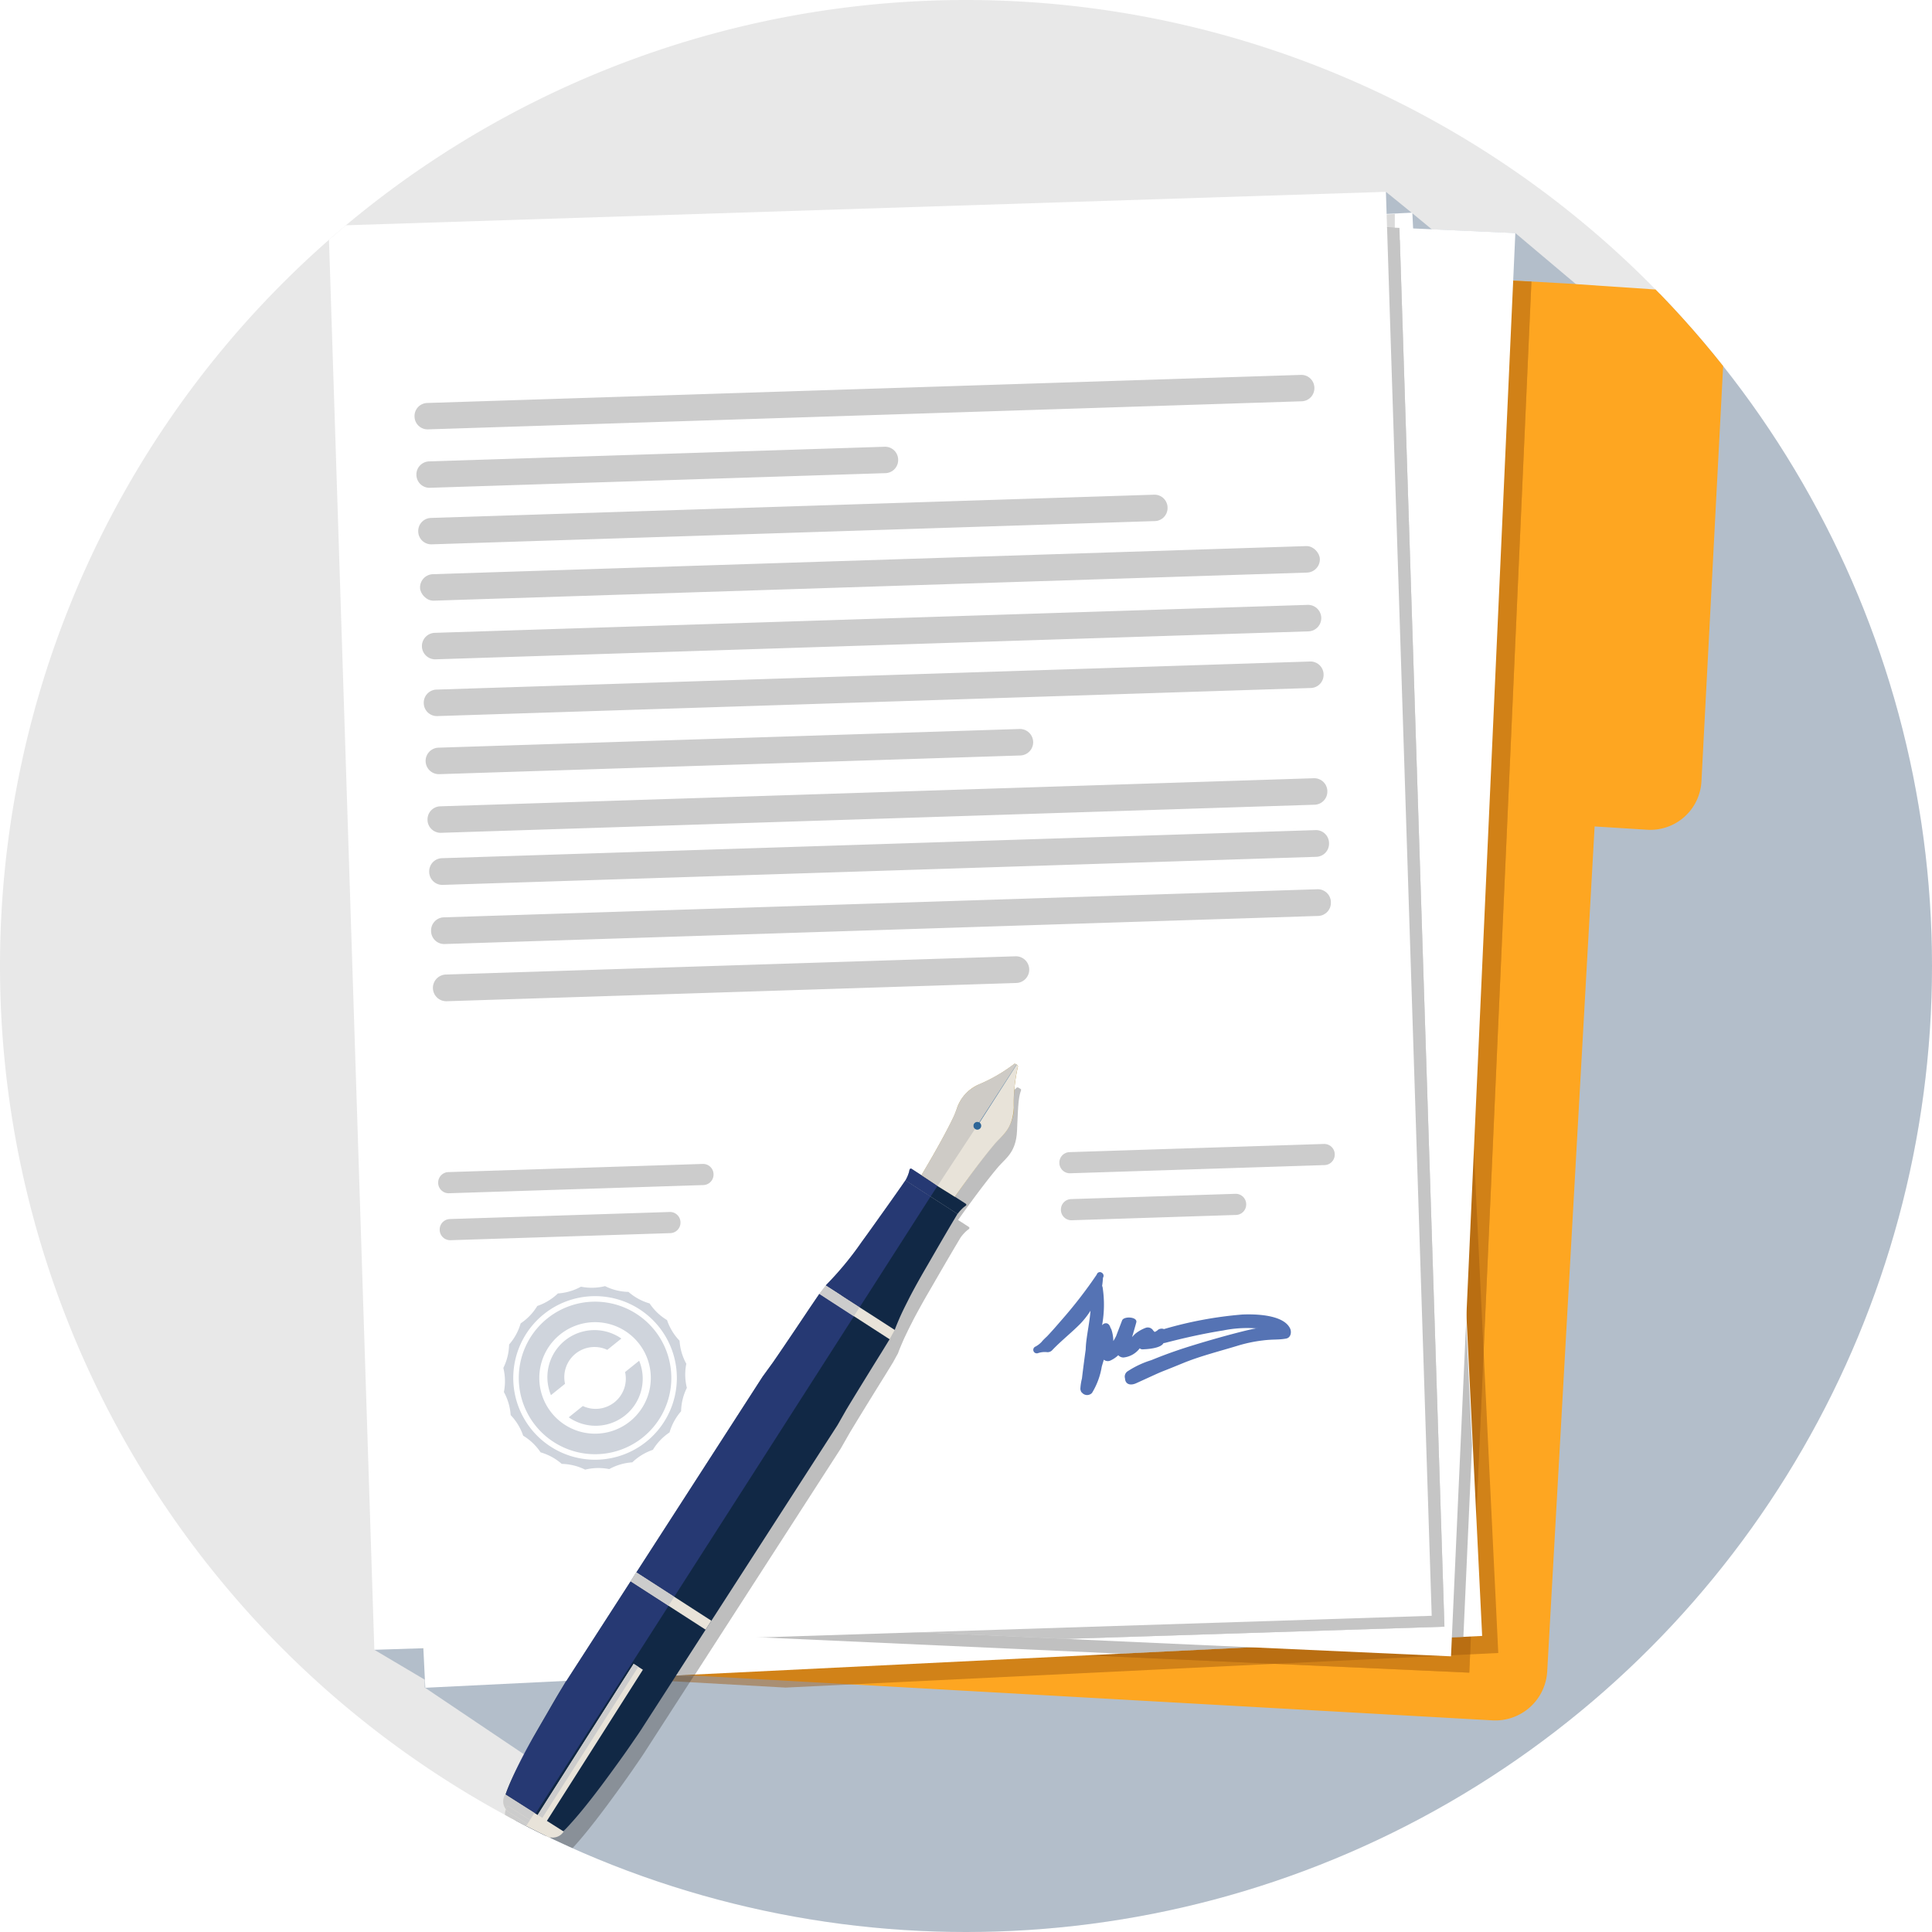 <svg xmlns="http://www.w3.org/2000/svg" xmlns:xlink="http://www.w3.org/1999/xlink" width="134" height="134" viewBox="0 0 134 134">
  <defs>
    <clipPath id="clip-path">
      <circle id="Elipse_6019" data-name="Elipse 6019" cx="67" cy="67" r="67" transform="translate(101 3.636)" fill="#f3f9ff"/>
    </clipPath>
    <linearGradient id="linear-gradient" x1="-29.043" y1="16.82" x2="-29.043" y2="15.809" gradientUnits="objectBoundingBox">
      <stop offset="0.006" stop-color="#bd9e3c"/>
      <stop offset="0.008" stop-color="#c5a643"/>
      <stop offset="0.013" stop-color="#d6b552"/>
      <stop offset="0.02" stop-color="#e2c05d"/>
      <stop offset="0.03" stop-color="#e9c763"/>
      <stop offset="0.056" stop-color="#ebc965"/>
      <stop offset="0.063" stop-color="#efd770"/>
      <stop offset="0.074" stop-color="#f4e87d"/>
      <stop offset="0.088" stop-color="#f8f487"/>
      <stop offset="0.108" stop-color="#fafb8c"/>
      <stop offset="0.163" stop-color="#fbfd8e"/>
      <stop offset="0.227" stop-color="#fafb8c"/>
      <stop offset="0.251" stop-color="#f9f585"/>
      <stop offset="0.267" stop-color="#f8ec79"/>
      <stop offset="0.28" stop-color="#f6de68"/>
      <stop offset="0.292" stop-color="#f4cc53"/>
      <stop offset="0.292" stop-color="#f4cc52"/>
      <stop offset="0.293" stop-color="#e6c04d"/>
      <stop offset="0.295" stop-color="#bd9b3f"/>
      <stop offset="0.297" stop-color="#977933"/>
      <stop offset="0.3" stop-color="#775c28"/>
      <stop offset="0.302" stop-color="#5c441e"/>
      <stop offset="0.305" stop-color="#463017"/>
      <stop offset="0.309" stop-color="#352111"/>
      <stop offset="0.313" stop-color="#29160d"/>
      <stop offset="0.32" stop-color="#22100b"/>
      <stop offset="0.337" stop-color="#210f0b"/>
      <stop offset="0.351" stop-color="#3c2610"/>
      <stop offset="0.372" stop-color="#614517"/>
      <stop offset="0.396" stop-color="#81611d"/>
      <stop offset="0.422" stop-color="#9c7823"/>
      <stop offset="0.452" stop-color="#b28b27"/>
      <stop offset="0.487" stop-color="#c3992a"/>
      <stop offset="0.53" stop-color="#cfa32d"/>
      <stop offset="0.591" stop-color="#d6a92e"/>
      <stop offset="0.758" stop-color="#d8ab2f"/>
      <stop offset="0.764" stop-color="#d8ab2f"/>
      <stop offset="0.798" stop-color="#d8ab2f"/>
      <stop offset="0.852" stop-color="#d6a92e"/>
      <stop offset="0.872" stop-color="#d0a22a"/>
      <stop offset="0.886" stop-color="#c69624"/>
      <stop offset="0.897" stop-color="#b7851c"/>
      <stop offset="0.904" stop-color="#a97514"/>
      <stop offset="0.914" stop-color="#ae8021"/>
      <stop offset="0.927" stop-color="#b2892d"/>
      <stop offset="0.947" stop-color="#b58f34"/>
      <stop offset="1" stop-color="#b69136"/>
    </linearGradient>
  </defs>
  <g id="Grupo_898332" data-name="Grupo 898332" transform="translate(-389 -3496)">
    <path id="Trazado_663039" data-name="Trazado 663039" d="M67,0A67,67,0,1,1,0,67,67,67,0,0,1,67,0Z" transform="translate(389 3496)" fill="#e8e8e8"/>
    <g id="Enmascarar_grupo_217" data-name="Enmascarar grupo 217" transform="translate(288 3492.364)" clip-path="url(#clip-path)">
      <g id="Grupo_887832" data-name="Grupo 887832" transform="translate(-113.952 -155.711)">
        <path id="Trazado_620001" data-name="Trazado 620001" d="M262.913,273.774l3.5,2.074-.008.541,8.514,5.728-1.983,4.035,21.289,16.1h86.9V202.459l-26.241-22.4-8.624-1-4.2-3.541-5.8-.262-1.356-1.12-1.82-1.478Z" transform="translate(-21.998 0)" fill="#25517b" opacity="0.27"/>
        <path id="Trazado_620002" data-name="Trazado 620002" d="M372.045,199.48a3.548,3.548,0,0,0-3.3-3.726l-6.981-.472c-.069-.008-.138-.014-.208-.018l-.35-.02h0l-71.554-4.015a3.606,3.606,0,0,0-3.8,3.4l-5.186,92.432a3.606,3.606,0,0,0,3.4,3.8l71.9,4.035a3.606,3.606,0,0,0,3.8-3.4l3.288-58.6,3.643.228a3.548,3.548,0,0,0,3.766-3.356Z" transform="translate(-37.502 -16.228)" fill="#fea621"/>
        <g id="Grupo_885813" data-name="Grupo 885813" transform="translate(243.56 176.128)" opacity="0.46">
          <path id="Trazado_620003" data-name="Trazado 620003" d="M338.316,200.206a3.588,3.588,0,0,0-1.93.436l6.162-.2Z" transform="translate(-329.763 -200.2)" fill="#9d570c"/>
          <path id="Trazado_620004" data-name="Trazado 620004" d="M330.44,299.907l26.741,1.209,4.31-96.485-64.825-2.5-6.162.2a3.6,3.6,0,0,0-1.872,2.963l-2.927,52.172L283.882,297.8Z" transform="translate(-283.882 -201.885)" fill="#9d570c"/>
          <path id="Trazado_620005" data-name="Trazado 620005" d="M330.44,299.907l26.741,1.209,4.31-96.485-64.825-2.5-6.162.2a3.6,3.6,0,0,0-1.872,2.963l-2.927,52.172L283.882,297.8Z" transform="translate(-283.882 -201.885)" fill="#9d570c" opacity="0.56"/>
        </g>
        <g id="Grupo_885814" data-name="Grupo 885814" transform="translate(240.785 176.987)" opacity="0.46">
          <path id="Trazado_620006" data-name="Trazado 620006" d="M269.745,218.76l-7.861.382,3.627,74.631,4.186-74.6A3.633,3.633,0,0,1,269.745,218.76Z" transform="translate(-261.884 -217.279)" fill="#9d570c"/>
          <path id="Trazado_620007" data-name="Trazado 620007" d="M360.473,208.987l-35.119-1.971L294.867,208.5a3.647,3.647,0,0,0-.048.417l-4.186,74.6,1.034,21.286a3.593,3.593,0,0,0,1.363.351l22.627,1.27,49.433-2.4Z" transform="translate(-287.006 -207.016)" fill="#9d570c"/>
        </g>
        <rect id="Rectángulo_296206" data-name="Rectángulo 296206" width="73.375" height="98.814" transform="matrix(0.999, -0.049, 0.049, 0.999, 239.608, 177.692)" fill="#fff"/>
        <g id="Grupo_885815" data-name="Grupo 885815" transform="translate(239.608 175.119)" opacity="0.69">
          <path id="Trazado_620008" data-name="Trazado 620008" d="M252.551,210l3.986,82.038,3.725-82.413Z" transform="translate(-252.551 -207.43)" fill="gray"/>
          <path id="Trazado_620009" data-name="Trazado 620009" d="M353.548,193.127l-20.435-.924-45.234,2.2-3.725,82.413.589,12.118,48.538,2.194,23.728-1.153.6-13.283Z" transform="translate(-280.167 -192.203)" fill="gray" opacity="0.7"/>
        </g>
        <g id="Grupo_885816" data-name="Grupo 885816" transform="translate(242.292 174.132)">
          <path id="Trazado_620010" data-name="Trazado 620010" d="M674.118,192.811l-8.039-.363,3.12,97.023-26.284.845,26.741,1.209Z" transform="translate(-596.357 -191.43)" fill="#fff"/>
          <path id="Trazado_620011" data-name="Trazado 620011" d="M343.553,185.4l-22.52-1.018-42.89,1.379-4.312,95.4,46.559,2.1,26.284-.845Z" transform="translate(-273.83 -184.379)" fill="#fff"/>
          <path id="Trazado_620012" data-name="Trazado 620012" d="M343.553,185.4l-22.52-1.018-42.89,1.379-4.312,95.4,46.559,2.1,26.284-.845Z" transform="translate(-273.83 -184.379)" fill="gray" opacity="0.46"/>
        </g>
        <g id="Grupo_885822" data-name="Grupo 885822" transform="translate(237.739 172.653)">
          <rect id="Rectángulo_296207" data-name="Rectángulo 296207" width="73.375" height="98.814" transform="translate(0 2.358) rotate(-1.842)" fill="#fff"/>
          <path id="Trazado_620013" data-name="Trazado 620013" d="M346.553,275.126l-60.6,1.948a.906.906,0,0,1-.935-.877v-.018a.906.906,0,0,1,.877-.935l60.6-1.948a.906.906,0,0,1,.935.877v.018A.906.906,0,0,1,346.553,275.126Z" transform="translate(-279.054 -260.6)" fill="#ccc"/>
          <path id="Trazado_620014" data-name="Trazado 620014" d="M318.587,314.637l-31.6,1.016a.906.906,0,0,1-.935-.877v-.018a.906.906,0,0,1,.877-.935l31.6-1.016a.906.906,0,0,1,.935.877v.018A.906.906,0,0,1,318.587,314.637Z" transform="translate(-279.957 -295.127)" fill="#ccc"/>
          <path id="Trazado_620015" data-name="Trazado 620015" d="M338.146,340.991l-50.16,1.613a.906.906,0,0,1-.935-.877v-.018a.906.906,0,0,1,.877-.935l50.16-1.613a.906.906,0,0,1,.935.877v.018A.906.906,0,0,1,338.146,340.991Z" transform="translate(-280.83 -318.156)" fill="#ccc"/>
          <rect id="Rectángulo_296208" data-name="Rectángulo 296208" width="62.442" height="1.838" rx="0.919" transform="translate(6.317 26.548) rotate(-1.842)" fill="#ccc"/>
          <path id="Rectángulo_296209" data-name="Rectángulo 296209" d="M.919,0h60.6a.919.919,0,0,1,.919.919v0a.919.919,0,0,1-.919.919H.919A.919.919,0,0,1,0,.919v0A.919.919,0,0,1,.919,0Z" transform="matrix(0.999, -0.032, 0.032, 0.999, 6.448, 30.616)" fill="#ccc"/>
          <path id="Trazado_620016" data-name="Trazado 620016" d="M351.617,432.719l-60.591,1.948a.91.91,0,0,1-.939-.88v-.018a.91.91,0,0,1,.88-.939l60.591-1.948a.91.91,0,0,1,.939.88v.018A.91.91,0,0,1,351.617,432.719Z" transform="translate(-283.483 -398.307)" fill="#ccc"/>
          <path id="Rectángulo_296210" data-name="Rectángulo 296210" d="M.919,0H41.24a.919.919,0,0,1,.919.919v0a.919.919,0,0,1-.919.919H.919A.919.919,0,0,1,0,.919v0A.919.919,0,0,1,.919,0Z" transform="translate(6.704 38.581) rotate(-1.842)" fill="#ccc"/>
          <path id="Trazado_620017" data-name="Trazado 620017" d="M354.6,525.435l-60.591,1.948a.91.91,0,0,1-.939-.88v-.033a.91.91,0,0,1,.88-.939l60.591-1.948a.91.91,0,0,1,.939.88v.033A.91.91,0,0,1,354.6,525.435Z" transform="translate(-286.088 -479.314)" fill="#ccc"/>
          <path id="Trazado_620018" data-name="Trazado 620018" d="M355.643,557.947l-60.591,1.948a.91.91,0,0,1-.939-.88v-.033a.91.91,0,0,1,.88-.938l60.591-1.948a.91.91,0,0,1,.938.88v.034A.91.91,0,0,1,355.643,557.947Z" transform="translate(-287.001 -507.725)" fill="#ccc"/>
          <path id="Trazado_620019" data-name="Trazado 620019" d="M316.41,708.56l-17.647.567a.728.728,0,0,1-.751-.7v-.015a.728.728,0,0,1,.7-.751l17.647-.567a.728.728,0,0,1,.752.7v.015A.729.729,0,0,1,316.41,708.56Z" transform="translate(-290.408 -639.672)" fill="#ccc"/>
          <path id="Trazado_620020" data-name="Trazado 620020" d="M314.843,734.991l-15.249.49a.728.728,0,0,1-.752-.7v-.015a.729.729,0,0,1,.7-.752l15.249-.49a.728.728,0,0,1,.752.7v.015A.728.728,0,0,1,314.843,734.991Z" transform="translate(-291.133 -662.769)" fill="#ccc"/>
          <path id="Trazado_620021" data-name="Trazado 620021" d="M657.969,697.577l-17.647.568a.729.729,0,0,1-.752-.7v-.015a.728.728,0,0,1,.7-.751l17.647-.567a.728.728,0,0,1,.752.7v.015A.728.728,0,0,1,657.969,697.577Z" transform="translate(-588.881 -630.075)" fill="#ccc"/>
          <path id="Trazado_620022" data-name="Trazado 620022" d="M652.553,724.99l-11.4.367a.728.728,0,0,1-.751-.7v-.015a.728.728,0,0,1,.7-.752l11.4-.366a.728.728,0,0,1,.751.7v.015A.728.728,0,0,1,652.553,724.99Z" transform="translate(-589.606 -654.029)" fill="#ccc"/>
          <path id="Rectángulo_296211" data-name="Rectángulo 296211" d="M.927,0H40.476A.926.926,0,0,1,41.4.926v0a.927.927,0,0,1-.927.927H.927A.927.927,0,0,1,0,.927v0A.927.927,0,0,1,.927,0Z" transform="matrix(0.999, -0.032, 0.032, 0.999, 7.21, 54.316)" fill="#ccc"/>
          <path id="Trazado_620023" data-name="Trazado 620023" d="M353.681,496.9l-60.591,1.948a.91.91,0,0,1-.939-.88v-.018a.91.91,0,0,1,.88-.939l60.591-1.948a.91.91,0,0,1,.939.88v.018A.91.91,0,0,1,353.681,496.9Z" transform="translate(-285.286 -454.392)" fill="#ccc"/>
          <g id="Grupo_885819" data-name="Grupo 885819" transform="translate(48.867 74.921)">
            <g id="Grupo_885818" data-name="Grupo 885818">
              <path id="Trazado_620024" data-name="Trazado 620024" d="M747.282,797.452l-.041.013.056-.012Z" transform="translate(-731.836 -793.557)" fill="#5573b4"/>
              <g id="Grupo_885817" data-name="Grupo 885817">
                <path id="Trazado_620025" data-name="Trazado 620025" d="M642.943,770.485c-.469-.965-2.438-1-3.324-.959a27.13,27.13,0,0,0-5.423,1.01.427.427,0,0,0-.481.115l-.165.088a.231.231,0,0,0-.084-.081.439.439,0,0,0-.531-.212,2.656,2.656,0,0,0-.712.4,2.8,2.8,0,0,0-.237.246c.063-.21.237-.806.294-1.023.1-.387-.866-.45-.986-.133-.041.109-.235.616-.315.821l-.1.263a3.249,3.249,0,0,1-.194.345,2.559,2.559,0,0,0-.132-.8.488.488,0,0,0-.059-.109c-.08-.27-.225-.364-.423-.311a.354.354,0,0,0-.166.131,7.936,7.936,0,0,0,.04-2.63.446.446,0,0,0-.036-.107,5.341,5.341,0,0,0,.057-.558l.011-.021a.244.244,0,0,0-.083-.329.224.224,0,0,0-.356.12h0a31.628,31.628,0,0,1-2.5,3.224c-.337.394-.662.761-.943,1.058-.109.1-.219.208-.323.317a.518.518,0,0,0-.042.054,1.639,1.639,0,0,1-.438.342.244.244,0,0,0,.149.464h0a1.456,1.456,0,0,1,.64-.076.43.43,0,0,0,.373-.143c.612-.643,1.313-1.19,1.938-1.821a5.788,5.788,0,0,0,.711-.908c-.056.736-.217,1.471-.3,2.2-.018.167-.027.335-.034.5-.1.715-.189,1.405-.259,2a3.7,3.7,0,0,0-.109.694.373.373,0,0,0,.032.166.192.192,0,0,0,.077.119.465.465,0,0,0,.7.02,5.072,5.072,0,0,0,.674-1.821c.047-.162.095-.322.143-.482a.437.437,0,0,0,.42.074,1.939,1.939,0,0,0,.582-.385.482.482,0,0,0,.359.159,1.614,1.614,0,0,0,1.13-.638.249.249,0,0,0,.16.069h0a.346.346,0,0,0,.1,0c.3-.011,1.209-.073,1.39-.432a.54.54,0,0,0,.118-.016c1.329-.345,2.654-.642,4.026-.86a8.288,8.288,0,0,1,2.25-.145c.129-.04.273-.083.014,0-.215.063-.156.043-.056.012-1.285.258-4.182,1.094-5.464,1.54-.582.2-1.164.42-1.731.653a6.429,6.429,0,0,0-1.627.76.443.443,0,0,0-.2.513c.018.387.349.522.781.325,2.4-1.094,1.036-.486,3.234-1.388,1.2-.493,2.56-.832,3.8-1.211a9.993,9.993,0,0,1,1.727-.364c.741-.094,1.1-.031,1.638-.132C643.011,771.122,643.06,770.727,642.943,770.485Z" transform="translate(-625.122 -766.579)" fill="#5573b4"/>
              </g>
            </g>
          </g>
          <g id="Grupo_885821" data-name="Grupo 885821" transform="translate(12.106 75.886)">
            <g id="Grupo_885820" data-name="Grupo 885820">
              <path id="Trazado_620026" data-name="Trazado 620026" d="M345.077,776.594a3.838,3.838,0,0,1-1.208-1.155,3.838,3.838,0,0,1-1.466-.8,3.836,3.836,0,0,1-1.624-.4,3.834,3.834,0,0,1-1.671.038,3.839,3.839,0,0,1-1.6.469,3.839,3.839,0,0,1-1.429.868,3.836,3.836,0,0,1-1.155,1.208,3.836,3.836,0,0,1-.8,1.466,3.835,3.835,0,0,1-.4,1.624,3.832,3.832,0,0,1,.038,1.671,3.837,3.837,0,0,1,.469,1.6,3.834,3.834,0,0,1,.868,1.429,3.835,3.835,0,0,1,1.208,1.155,3.839,3.839,0,0,1,1.466.8,3.836,3.836,0,0,1,1.624.4,3.836,3.836,0,0,1,1.671-.038,3.837,3.837,0,0,1,1.6-.469,3.833,3.833,0,0,1,1.429-.868,3.837,3.837,0,0,1,1.155-1.208,3.836,3.836,0,0,1,.8-1.466,3.837,3.837,0,0,1,.4-1.624,3.833,3.833,0,0,1-.038-1.671,3.836,3.836,0,0,1-.469-1.6,3.837,3.837,0,0,1-.868-1.429Zm-1.438,8.434a5.673,5.673,0,1,1,.868-7.976A5.673,5.673,0,0,1,343.639,785.028Z" transform="translate(-333.706 -774.227)" fill="#cfd4dc"/>
              <path id="Trazado_620027" data-name="Trazado 620027" d="M344.316,784.028a5.29,5.29,0,1,0,7.437.809A5.29,5.29,0,0,0,344.316,784.028Zm5.736,7.137a3.867,3.867,0,1,1,.592-5.437A3.867,3.867,0,0,1,350.052,791.165Z" transform="translate(-341.251 -781.772)" fill="#cfd4dc"/>
              <path id="Trazado_620028" data-name="Trazado 620028" d="M360.017,800.136a2.091,2.091,0,0,1,2.2-.264l.977-.785a3.265,3.265,0,0,0-4.884,3.925l.977-.785A2.092,2.092,0,0,1,360.017,800.136Z" transform="translate(-354.99 -795.44)" fill="#cfd4dc"/>
              <path id="Trazado_620029" data-name="Trazado 620029" d="M372.992,818.21a2.092,2.092,0,0,1-2.2.264l-.977.785a3.265,3.265,0,0,0,4.884-3.925l-.977.785A2.092,2.092,0,0,1,372.992,818.21Z" transform="translate(-365.261 -810.148)" fill="#cfd4dc"/>
            </g>
          </g>
        </g>
        <path id="Trazado_620030" data-name="Trazado 620030" d="M820.072,185.791v-.961l-.568.028.03.933Z" transform="translate(-508.378 -10.641)" fill="gray" opacity="0.29"/>
        <g id="Grupo_885823" data-name="Grupo 885823" transform="translate(250.045 234.768)" opacity="0.61" style="mix-blend-mode: multiply;isolation: isolate">
          <path id="Trazado_620031" data-name="Trazado 620031" d="M550.572,811.343h0Z" transform="translate(-523.415 -792.891)" fill="#333"/>
          <path id="Trazado_620032" data-name="Trazado 620032" d="M570.32,738.1l-.03-.019h0l.092.059,1.483.956h0l.26.168.031.02h0Z" transform="translate(-540.646 -728.869)" fill="#333"/>
          <path id="Trazado_620033" data-name="Trazado 620033" d="M523.873,855.189h0C523.85,855.173,523.873,855.189,523.873,855.189Z" transform="translate(-500.075 -831.2)" fill="#333"/>
          <path id="Trazado_620034" data-name="Trazado 620034" d="M528.164,803.861l.067.043-.067-.043Z" transform="translate(-503.833 -786.353)" fill="#333"/>
          <path id="Trazado_620035" data-name="Trazado 620035" d="M340.785,988.708l-.648,1-.482.748,0,0,0,0-.007.011-.011-.007,0,.006h0c-.006.019-.069.125-.2.341-.114.188-.25.412-.353.587-.145.244-.335.571-.477.816-.064.109-.143.248-.212.369-.283.486-.62,1.067-1.017,1.757a25.047,25.047,0,0,0-1.918,3.968l-.024-.016,0,.008h0a.9.9,0,0,0-.06.114l-.011.025a.884.884,0,0,0-.04.117l0,.015a.885.885,0,0,0-.02.115c0,.005,0,.01,0,.016a.911.911,0,0,0,0,.126s0,.009,0,.014a.9.9,0,0,0,.055.254l0,.006a.891.891,0,0,0,.134.235,1.071,1.071,0,0,0-.033.12l0,.022a.979.979,0,0,0-.016.115c0,.006,0,.013,0,.019a.86.86,0,0,0,0,.106s0,.008,0,.012a.787.787,0,0,0,.016.106l.005.021a.68.68,0,0,0,.032.1l.005.011a.6.6,0,0,0,.044.082l.009.015a.545.545,0,0,0,.062.075l.015.014a.535.535,0,0,0,.079.063h0l.97.616h0l.97.616a.734.734,0,0,0,.886-.181.9.9,0,0,0,.962-.391l0-.008-.032-.02c.076-.069.164-.155.263-.259.076-.081.159-.172.247-.272.478-.523,1.215-1.4,2.292-2.849,1.021-1.376,1.671-2.3,2.063-2.879l.146-.211c.149-.215.278-.406.382-.566l.482-.748,2.975-4.613-1.551-.039Z" transform="translate(-335.288 -947.629)" fill="#333" opacity="0.54"/>
          <path id="Trazado_620036" data-name="Trazado 620036" d="M409.01,665.148a.359.359,0,0,0-.044-.029.365.365,0,0,0-.031-.021l-.026-.013a.112.112,0,0,0-.144.023h0a3.028,3.028,0,0,1-.434.338c-.2.13-.434.263-.734.42l-.173.09c-.24.124-.517.264-.84.427l-.251.127c-.059.031-.114.061-.168.092l-.037.021c-.052.03-.1.06-.149.09l0,0,0,0c-.047.031-.092.061-.135.092l-.028.02-.08.06-.044.034-.005,0-.074.061-.034.031-.021.019c-.033.03-.065.06-.095.09l0,0,0,0-.005.006c-.03.03-.058.061-.085.092h0l-.015.017-.049.058-.032.04,0,.006c-.022.029-.043.057-.062.086l-.006.009-.01.015c-.02.03-.04.06-.059.09l-.006.011,0,.006q-.029.048-.055.1l0,0-.006.011-.028.054-.026.051,0,0-.008.017-.041.089v0c-.035.08-.068.16-.1.241s-.057.149-.086.224l-.01.026c-.017.044-.034.088-.052.132l0,.008c-.019.047-.038.093-.058.14l0,.005c-.021.048-.043.1-.066.144-.681,1.429-1.85,3.4-2.132,3.873l-.06.1h0l-.466-.3-.208-.141a.141.141,0,0,0-.051-.022h-.015a.121.121,0,0,0-.026.006.07.07,0,0,0-.021.014.155.155,0,0,0-.017.021l0,0v0a.221.221,0,0,0-.019.041.476.476,0,0,0-.023.107,2.665,2.665,0,0,1-.26.63h0c-.021.031-.119.174-.311.448l-.26.371-.162.23-.089.126-.195.276-.218.307-.241.339-.265.371-.6.843-.34.473h0q-.176.245-.341.47a22.556,22.556,0,0,1-2.5,3.025h0l0,0h0l-.006.008h0c-.014.022-.03.045-.046.068-.1.141-.234.295-.336.436-.019.026-.036.051-.053.076h0l-.662.974s-1.687,2.527-2.553,3.776l-.725,1-8.751,13.57-.089.139-.061.094-.25.388-3.344,5.186,5.972-.29,1.551.039,1.02-1.582h0l.147-.228,9-13.957h0l.611-1.072s-.024-.016,0,0h0c.781-1.3,2.385-3.885,2.387-3.883h0l.614-1s0,0,0,0l.357-.649h0c0-.008.011-.033.026-.076l.029-.079.042-.108.026-.064.034-.084.065-.154q.039-.091.086-.2t.1-.228c.094-.2.207-.44.342-.712q.078-.156.166-.328l.1-.2.1-.193c.176-.333.377-.7.608-1.113q.13-.232.273-.48l.007-.012.3-.515.385-.667.01-.017c.744-1.286,1.216-2.083,1.456-2.487l.038-.064.141-.235.015-.024-.031-.02-.26-.168h0l-1.483-.956-.092-.059h0l.03.019,1.837,1.185h0a2.676,2.676,0,0,1,.467-.5l.025-.015.026-.018a.315.315,0,0,0,.025-.02.222.222,0,0,0,.023-.022.187.187,0,0,0,.018-.024.11.11,0,0,0,.012-.024.078.078,0,0,0,0-.025.064.064,0,0,0-.006-.026.092.092,0,0,0-.017-.026.158.158,0,0,0-.031-.025h0l-.729-.471h0s1.561-2.231,2.728-3.615c.551-.663,1.206-.992,1.344-2.352,0-.012,0-.024,0-.036.006-.062.011-.125.015-.191v0c.031-.679.05-1.191.078-1.6.008-.117.017-.225.026-.326s.021-.2.034-.284a3.1,3.1,0,0,1,.137-.585.123.123,0,0,0,.01-.038A.128.128,0,0,0,409.01,665.148Zm-13.264,15.291.01.006Zm1.95,2.137h0l.067.043Zm2.4.671.131.085Z" transform="translate(-373.365 -665.068)" fill="#333" opacity="0.52"/>
        </g>
        <g id="Grupo_885837" data-name="Grupo 885837" transform="translate(249.85 233.131)">
          <g id="Grupo_885836" data-name="Grupo 885836" transform="translate(0 0)">
            <g id="Grupo_885833" data-name="Grupo 885833" transform="translate(0 0.001)">
              <g id="Grupo_885826" data-name="Grupo 885826" transform="translate(21.93)">
                <path id="Trazado_620037" data-name="Trazado 620037" d="M564.842,660.587c-.066-.038-.7-.471-1.151-.76,0,0,1.416-2.344,2.2-3.978.1-.2.167-.392.241-.585a2.766,2.766,0,0,1,1.524-1.726,11.082,11.082,0,0,0,2.432-1.4c.077-.085.177-.007.2.011s.139.074.093.18a11.075,11.075,0,0,0-.275,2.794,2.768,2.768,0,0,1-.944,2.1c-.145.146-.293.292-.433.46-1.167,1.384-2.718,3.641-2.718,3.641C565.656,661.095,564.9,660.632,564.842,660.587Z" transform="translate(-556.614 -652.097)" fill="url(#linear-gradient)"/>
                <path id="Trazado_620038" data-name="Trazado 620038" d="M559.1,712.262l-.023.022c-.008.007-.017.014-.025.02l-.026.018-.025.015a2.683,2.683,0,0,0-.467.5h0l-1.837-1.185-1.774-1.144a2.661,2.661,0,0,0,.26-.63.484.484,0,0,1,.023-.107.217.217,0,0,1,.02-.041.187.187,0,0,1,.017-.021.075.075,0,0,1,.021-.014l.026-.005h.015a.145.145,0,0,1,.051.022l1.831,1.181,1.9,1.222h0a.15.15,0,0,1,.031.025.088.088,0,0,1,.017.026.064.064,0,0,1,.006.026.075.075,0,0,1,0,.025.117.117,0,0,1-.012.024A.228.228,0,0,1,559.1,712.262Z" transform="translate(-548.948 -702.422)" fill="#112845"/>
                <g id="Grupo_885825" data-name="Grupo 885825" transform="translate(0 15.366)">
                  <g id="Grupo_885824" data-name="Grupo 885824">
                    <path id="Trazado_620039" data-name="Trazado 620039" d="M507.588,774.5l2.394,1.544,2.477,1.6h0l.357-.649h0l-2.433-1.569-2.351-1.516C507.912,774.091,507.708,774.312,507.588,774.5Z" transform="translate(-507.588 -773.905)" fill="#e8e3d9"/>
                  </g>
                </g>
                <path id="Trazado_620040" data-name="Trazado 620040" d="M515.891,726.549h0l-.011-.007-.035-.022h0l-.246-.158h0l-1.311-.846c-.576-.367-2.013-1.284-2.1-1.357l-1.029-.664-.049-.031h0a22.554,22.554,0,0,0,2.5-3.025q.165-.225.341-.47h0l.34-.473.6-.843.265-.371.241-.339.218-.307.195-.276.089-.126.162-.23.26-.371c.2-.288.3-.433.314-.453h0l.959.618.022.015.854.551,1.483.956h0l.26.168.031.02-.014.024-.141.235-.038.064c-.241.4-.712,1.2-1.456,2.487l-.01.017-.385.667-.3.515-.007.012q-.143.249-.273.48c-.231.41-.432.781-.608,1.113l-.1.193-.1.2q-.088.172-.166.328c-.136.272-.249.508-.342.712q-.056.122-.1.228c-.031.071-.06.136-.086.2s-.045.107-.065.154l-.034.084-.026.064-.042.107-.029.079c-.016.043-.024.069-.026.076Z" transform="translate(-510.663 -708.098)" fill="#112845"/>
                <path id="Trazado_620041" data-name="Trazado 620041" d="M563.74,659.817s1.41-2.334,2.189-3.968c.4-.818.382-1.591,1.765-2.311a11.081,11.081,0,0,0,2.432-1.4c.077-.085.177-.007.2.011s.139.074.093.18a11.07,11.07,0,0,0-.275,2.794c-.085,1.556-.781,1.883-1.363,2.582-1.167,1.384-2.728,3.615-2.728,3.615-.353-.228-1.109-.685-1.171-.73S564.188,660.106,563.74,659.817Z" transform="translate(-556.657 -652.097)" fill="#e8e3d9"/>
                <path id="Trazado_620042" data-name="Trazado 620042" d="M592.418,684.5a.271.271,0,1,0-.081-.375A.271.271,0,0,0,592.418,684.5Z" transform="translate(-581.609 -679.976)" fill="#2d6597"/>
                <path id="Trazado_620043" data-name="Trazado 620043" d="M597.109,652.494l-2.722,4.219.026.021,2.71-4.233Z" transform="translate(-583.438 -652.444)" fill="#2d6597"/>
              </g>
              <path id="Trazado_620044" data-name="Trazado 620044" d="M357.559,787.707h0l.611-1.072s-.024-.015,0,0h0c.781-1.3,2.385-3.885,2.387-3.883h0l.614-1h0l-2.477-1.6L356.3,778.6l-.662.974s-1.687,2.527-2.553,3.776l-.725,1-13.144,20.38-.482.748.008.005-.008-.005-.01.016-.011-.007c-.006.019-.069.125-.2.341-.114.188-.25.412-.353.587-.145.244-.335.571-.477.816l-.212.369c-.283.485-.62,1.067-1.017,1.757-1.922,3.478-1.96,4.172-2,4.233l.023.015a1.214,1.214,0,0,0,.015.313,2.082,2.082,0,0,0,.094.32,2.243,2.243,0,0,0,.155.3,2.367,2.367,0,0,0,.2.273c.032.038.074.089.107.125.065.069.153.159.221.225a4.474,4.474,0,0,0,.6.471l.067.042.063.037c.024.014.057.031.08.046.059.033.129.069.207.108s.165.078.258.116.206.078.3.109a3.089,3.089,0,0,0,.321.084,2.271,2.271,0,0,0,.334.044,1.724,1.724,0,0,0,.335-.012,1.384,1.384,0,0,0,.323-.085,1.221,1.221,0,0,0,.131-.064l.03.019c.01-.014.065-.059.173-.161a4.088,4.088,0,0,0,.317-.307c.076-.081.159-.172.247-.271.478-.523,1.215-1.4,2.292-2.849,1.021-1.376,1.671-2.3,2.063-2.879l.146-.211c.149-.215.278-.406.382-.566l.482-.748Zm-18.3,17.056-.039-.025Z" transform="translate(-334.369 -762.647)" fill="#112845"/>
              <path id="Trazado_620045" data-name="Trazado 620045" d="M338.11,1062.013l-3.092-1.964,0,.008a.811.811,0,0,0,.1,1.122l1.94,1.232a.811.811,0,0,0,1.056-.39Z" transform="translate(-334.701 -1008.588)" fill="#e8e3d9"/>
              <path id="Trazado_620046" data-name="Trazado 620046" d="M337.938,993.63a.9.9,0,0,1-1.235.276l-2.546-1.617a.9.9,0,0,1-.276-1.235l0-.008,2.252,1.43,6.658-10.482.643.408-6.658,10.483,1.162.738Z" transform="translate(-333.742 -940.378)" fill="#e8e3d9"/>
              <g id="Grupo_885827" data-name="Grupo 885827" transform="translate(8.842 35.272)">
                <path id="Trazado_620047" data-name="Trazado 620047" d="M403.834,932.329l2.554,1.647,2.645,1.706h0l.4-.621h0l-2.644-1.705-2.554-1.647Z" transform="translate(-403.834 -931.708)" fill="#e8e3d9"/>
              </g>
              <g id="Grupo_885828" data-name="Grupo 885828" transform="translate(2.399 41.615)">
                <rect id="Rectángulo_296212" data-name="Rectángulo 296212" width="12.412" height="0.381" transform="translate(0 10.477) rotate(-57.579)" fill="#ccc"/>
              </g>
              <g id="Grupo_885829" data-name="Grupo 885829" transform="translate(0.172 7.259)" opacity="0.51">
                <path id="Trazado_620048" data-name="Trazado 620048" d="M570.352,726.073h0l-1.483-.956-.092-.06h0l.03.019Z" transform="translate(-539.301 -723.113)" fill="#3b489e"/>
                <path id="Trazado_620049" data-name="Trazado 620049" d="M511.183,723.453l-.049-.031h0a22.535,22.535,0,0,0,2.5-3.024q.165-.225.342-.47h0l.34-.473.6-.843.265-.371.241-.339.218-.307.195-.276.089-.126.162-.23.261-.371c.2-.288.3-.433.314-.453h0l.959.618.022.015.761.491-4.918,7.68c-.59-.378-1.216-.78-1.275-.828Z" transform="translate(-488.929 -715.32)" fill="#3b489e"/>
                <path id="Trazado_620050" data-name="Trazado 620050" d="M554.946,710.463a2.663,2.663,0,0,0,.26-.631.485.485,0,0,1,.023-.107.241.241,0,0,1,.02-.041.161.161,0,0,1,.017-.021.073.073,0,0,1,.021-.014l.026-.005h.015a.142.142,0,0,1,.051.022s.786.54,1.789,1.187l-.477.734Z" transform="translate(-527.214 -709.644)" fill="#3b489e"/>
                <path id="Trazado_620051" data-name="Trazado 620051" d="M335.107,951.415a25.065,25.065,0,0,1,1.918-3.968c.4-.69.734-1.271,1.017-1.757l.212-.369c.142-.245.333-.572.477-.816.1-.175.239-.4.353-.587.128-.216.19-.322.2-.341l.011.007.01-.016.482-.748,3.992-6.19,2.63,1.7c.025.016-.028-.007,0,0l-9.226,14.406Z" transform="translate(-335.107 -907.997)" fill="#3b489e"/>
                <path id="Trazado_620052" data-name="Trazado 620052" d="M409.563,799.529l-2.554-1.647,8.751-13.57.725-1c.865-1.249,2.553-3.776,2.553-3.776l.662-.974,2.393,1.543.008.005-12.467,19.463Z" transform="translate(-397.939 -769.869)" fill="#3b489e"/>
              </g>
              <g id="Grupo_885831" data-name="Grupo 885831" transform="translate(21.93 15.374)">
                <g id="Grupo_885830" data-name="Grupo 885830">
                  <path id="Trazado_620053" data-name="Trazado 620053" d="M509.976,776.106c-1.307-.843-2.388-1.552-2.388-1.552.12-.186.318-.4.438-.585l2.351,1.516h0l-.395.613C509.967,776.088,509.991,776.115,509.976,776.106Z" transform="translate(-507.588 -773.969)" fill="#ccc"/>
                </g>
              </g>
              <g id="Grupo_885832" data-name="Grupo 885832" transform="translate(8.842 35.272)">
                <path id="Trazado_620054" data-name="Trazado 620054" d="M406.393,933.979l-2.559-1.65.4-.621,2.559,1.65.066.043-.4.623Z" transform="translate(-403.834 -931.708)" fill="#ccc"/>
              </g>
            </g>
            <g id="Grupo_885834" data-name="Grupo 885834" transform="translate(0 50.669)">
              <path id="Trazado_620055" data-name="Trazado 620055" d="M336.389,1063.038l-.31.488-.97-.616a.733.733,0,0,1-.213-.879.89.89,0,0,0,.22.2Z" transform="translate(-334.702 -1060.987)" fill="#ccc"/>
              <path id="Trazado_620056" data-name="Trazado 620056" d="M334.061,1054.549l0,.008a1.158,1.158,0,0,0-.117.242.9.9,0,0,1-.055-1.036l0-.008,2.028,1.288-.31.488Z" transform="translate(-333.745 -1053.755)" fill="#ccc"/>
              <path id="Trazado_620057" data-name="Trazado 620057" d="M335.41,1060.049l1.546.982-.175.275-1.273-.808a.887.887,0,0,1-.22-.2,1.146,1.146,0,0,1,.117-.242Z" transform="translate(-335.093 -1059.255)" fill="#ccc"/>
            </g>
            <g id="Grupo_885835" data-name="Grupo 885835" transform="translate(29.01)" opacity="0.5">
              <path id="Trazado_620058" data-name="Trazado 620058" d="M567.365,656.236a.278.278,0,0,0,.069.37h0l-2.6,3.951.033.02c-.066-.038-.7-.476-1.148-.765,0,0,1.413-2.339,2.192-3.972.4-.818.382-1.591,1.765-2.311a11.073,11.073,0,0,0,2.432-1.4c.076-.084.161-.016.2.011l-1.2,1.852-1.386,2.158A.277.277,0,0,0,567.365,656.236Z" transform="translate(-563.717 -652.086)" fill="#b3b3b3"/>
            </g>
          </g>
        </g>
      </g>
    </g>
  </g>
</svg>
